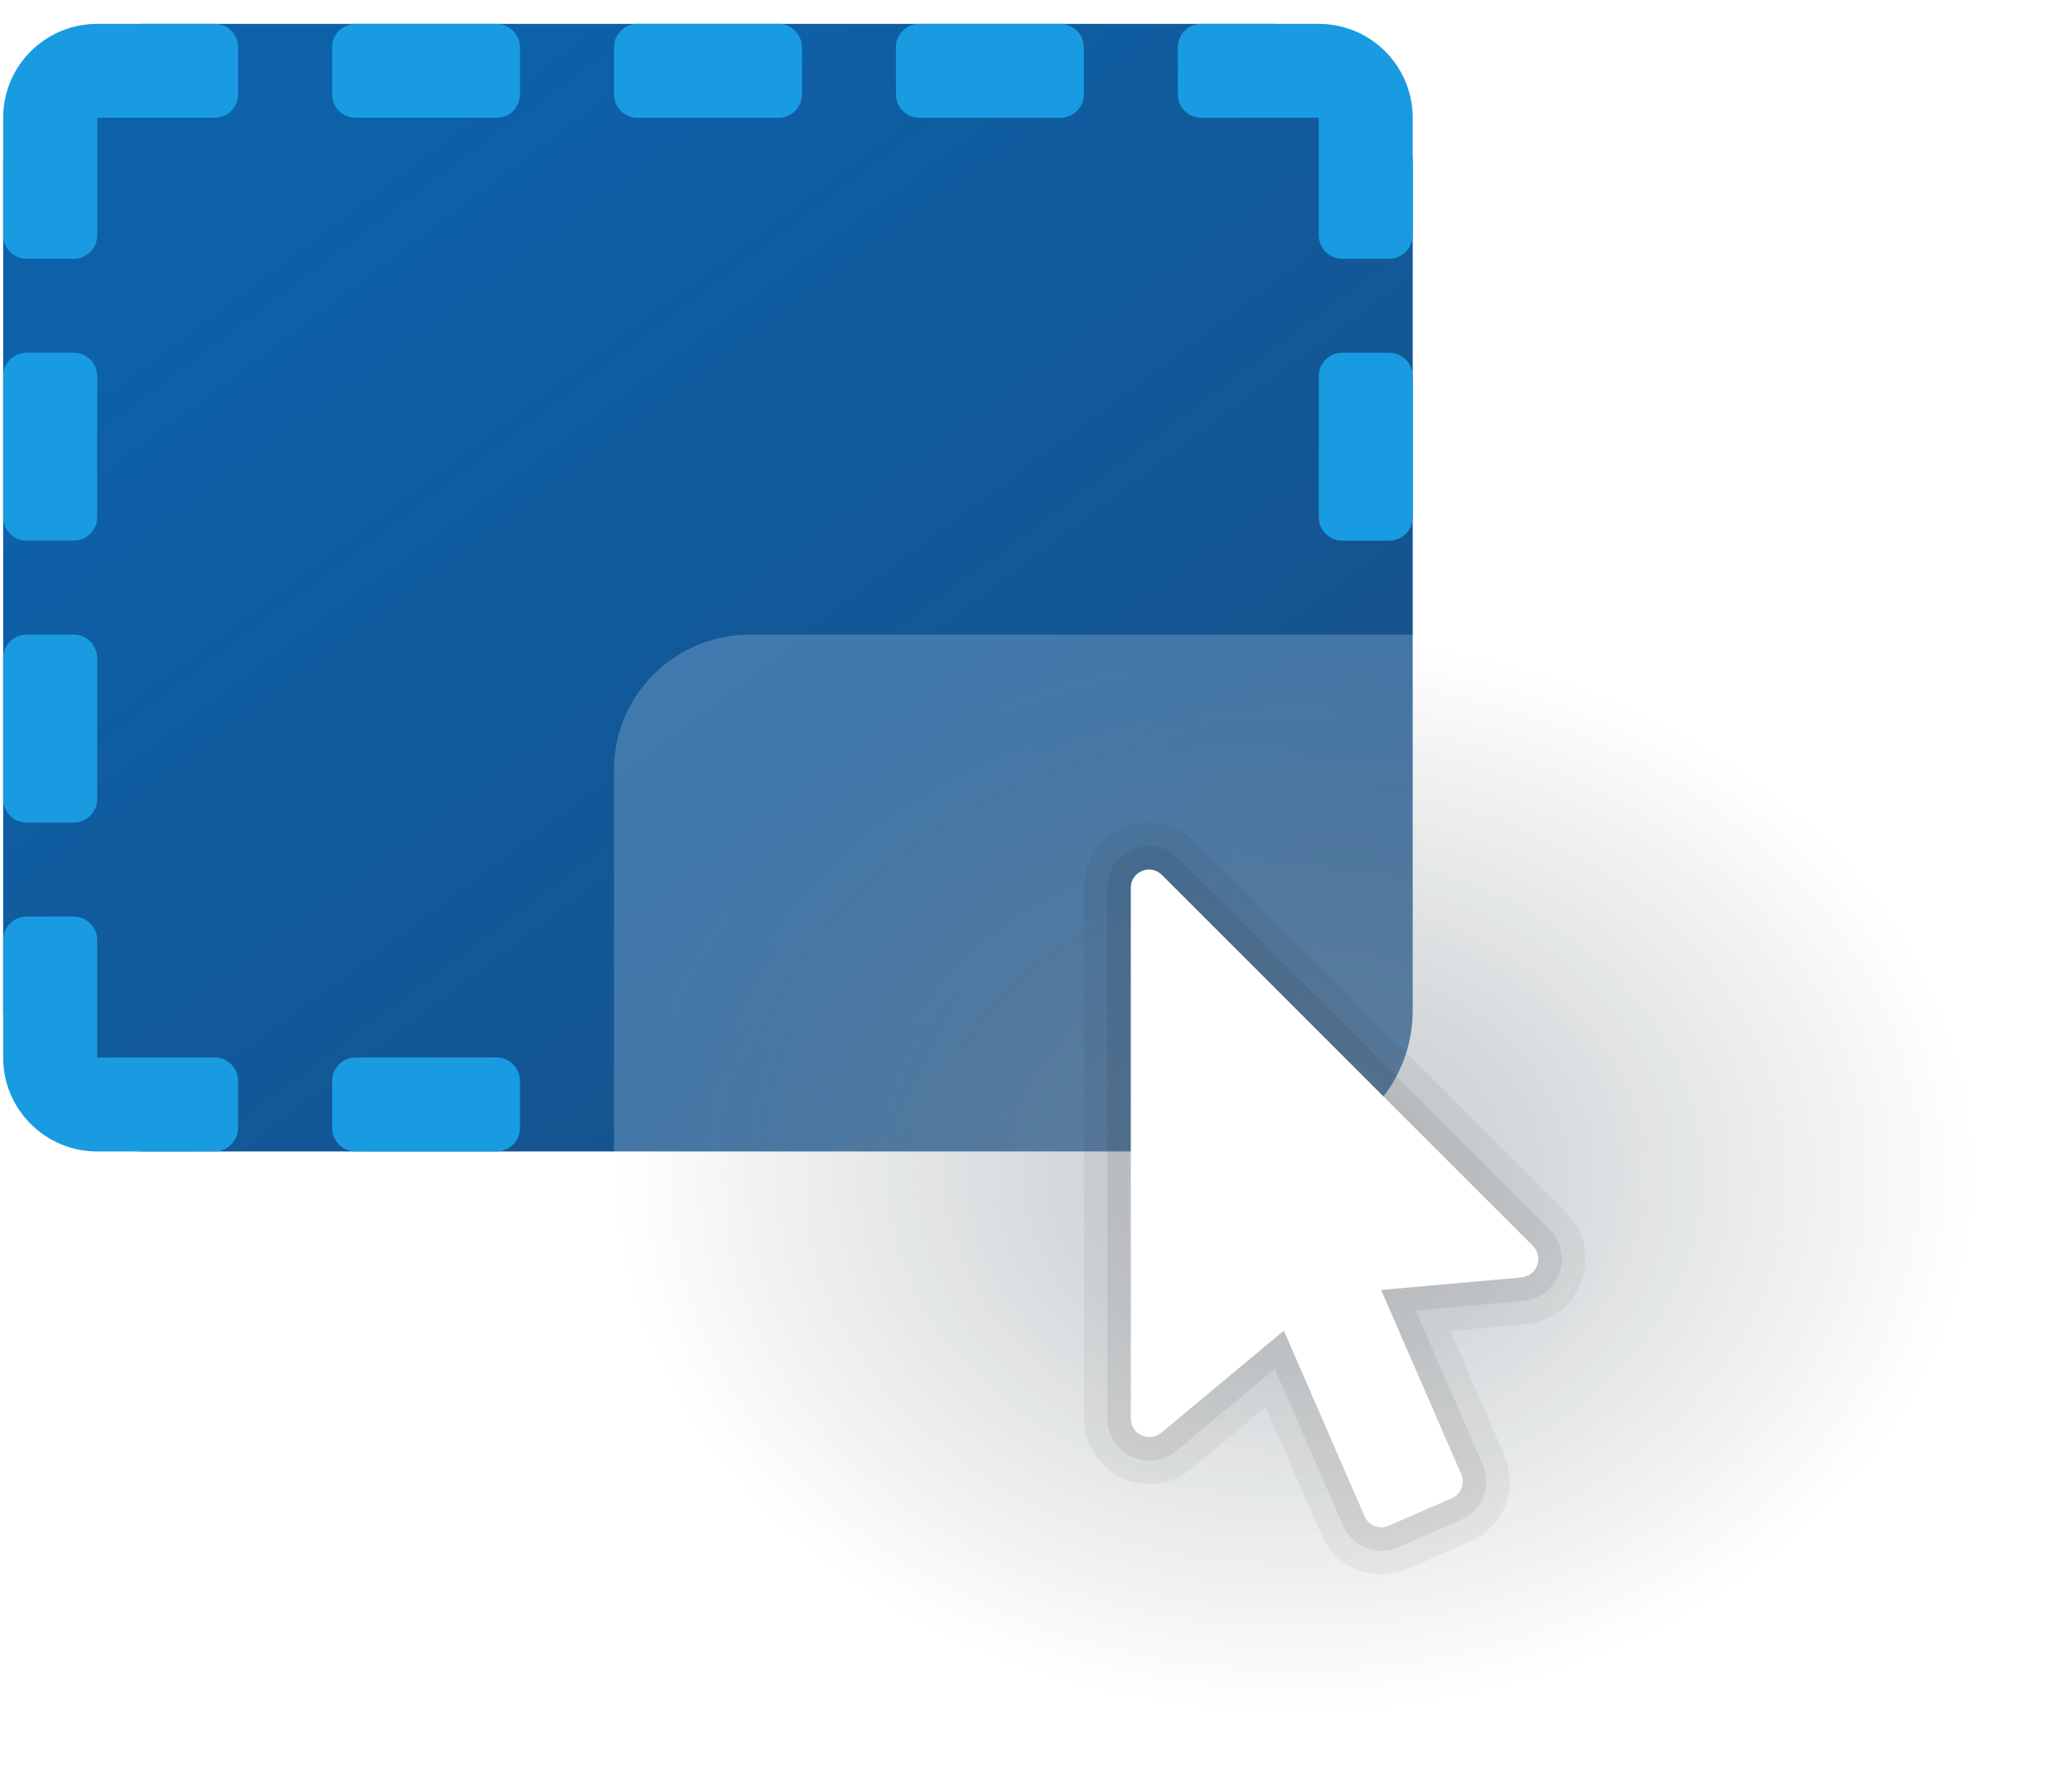 <svg width="21" height="18" viewBox="0 0 21 18" fill="none" xmlns="http://www.w3.org/2000/svg">
<path d="M12.889 11.671H1.461C0.672 11.671 0.032 11.031 0.032 10.242V1.671C0.032 0.881 0.672 0.242 1.461 0.242H12.889C13.678 0.242 14.318 0.881 14.318 1.671V10.242C14.318 11.031 13.678 11.671 12.889 11.671Z" fill="url(#paint0_linear_184_1103)"/>
<g filter="url(#filter0_b_184_1103)">
<path d="M18.651 17.385H7.604C6.841 17.385 6.223 16.772 6.223 16.016V7.801C6.223 7.045 6.841 6.432 7.604 6.432H18.651C19.414 6.432 20.032 7.045 20.032 7.801V16.016C20.032 16.772 19.414 17.385 18.651 17.385Z" fill="url(#paint1_radial_184_1103)" fill-opacity="0.49"/>
<path d="M18.651 17.385H7.604C6.841 17.385 6.223 16.772 6.223 16.016V7.801C6.223 7.045 6.841 6.432 7.604 6.432H18.651C19.414 6.432 20.032 7.045 20.032 7.801V16.016C20.032 16.772 19.414 17.385 18.651 17.385Z" fill="white" fill-opacity="0.2"/>
</g>
<path d="M9.08 0.48V0.956C9.08 1.088 9.187 1.194 9.318 1.194H10.747C10.878 1.194 10.985 1.088 10.985 0.956V0.48C10.985 0.349 10.878 0.242 10.747 0.242H9.318C9.187 0.242 9.08 0.349 9.08 0.48Z" fill="#199BE2"/>
<path d="M6.461 1.194H7.889C8.021 1.194 8.128 1.088 8.128 0.956V0.48C8.128 0.349 8.021 0.242 7.889 0.242H6.461C6.329 0.242 6.223 0.349 6.223 0.48V0.956C6.223 1.088 6.329 1.194 6.461 1.194Z" fill="#199BE2"/>
<path d="M3.604 1.194H5.032C5.164 1.194 5.27 1.088 5.27 0.956V0.48C5.27 0.349 5.164 0.242 5.032 0.242H3.604C3.472 0.242 3.366 0.349 3.366 0.48V0.956C3.366 1.088 3.472 1.194 3.604 1.194Z" fill="#199BE2"/>
<path d="M0.27 5.48H0.747C0.878 5.48 0.985 5.373 0.985 5.242V3.813C0.985 3.682 0.878 3.575 0.747 3.575H0.27C0.139 3.575 0.032 3.682 0.032 3.813V5.242C0.032 5.373 0.139 5.48 0.27 5.48Z" fill="#199BE2"/>
<path d="M12.175 1.194H13.366V2.385C13.366 2.516 13.472 2.623 13.604 2.623H14.08C14.211 2.623 14.318 2.516 14.318 2.385V1.194C14.318 0.668 13.892 0.242 13.366 0.242H12.175C12.044 0.242 11.937 0.349 11.937 0.48V0.956C11.937 1.088 12.044 1.194 12.175 1.194Z" fill="#199BE2"/>
<path d="M0.985 8.099V6.67C0.985 6.539 0.878 6.432 0.747 6.432H0.27C0.139 6.432 0.032 6.539 0.032 6.67V8.099C0.032 8.23 0.139 8.337 0.27 8.337H0.747C0.878 8.337 0.985 8.23 0.985 8.099Z" fill="#199BE2"/>
<path d="M0.985 2.385V1.194H2.175C2.307 1.194 2.413 1.088 2.413 0.956V0.48C2.413 0.349 2.307 0.242 2.175 0.242H0.985C0.458 0.242 0.032 0.668 0.032 1.194V2.385C0.032 2.516 0.139 2.623 0.27 2.623H0.747C0.878 2.623 0.985 2.516 0.985 2.385Z" fill="#199BE2"/>
<path d="M13.366 3.813V5.242C13.366 5.373 13.472 5.48 13.604 5.48H14.08C14.211 5.48 14.318 5.373 14.318 5.242V3.813C14.318 3.682 14.211 3.575 14.08 3.575H13.604C13.472 3.575 13.366 3.682 13.366 3.813Z" fill="#199BE2"/>
<path d="M3.366 10.956V11.432C3.366 11.564 3.472 11.671 3.604 11.671H5.032C5.164 11.671 5.27 11.564 5.27 11.432V10.956C5.27 10.825 5.164 10.718 5.032 10.718H3.604C3.472 10.718 3.366 10.825 3.366 10.956Z" fill="#199BE2"/>
<path d="M0.747 9.29H0.27C0.139 9.29 0.032 9.396 0.032 9.528V10.718C0.032 11.244 0.458 11.671 0.985 11.671H2.175C2.307 11.671 2.413 11.564 2.413 11.432V10.956C2.413 10.825 2.307 10.718 2.175 10.718H0.985V9.528C0.985 9.396 0.878 9.29 0.747 9.29Z" fill="#199BE2"/>
<path opacity="0.05" d="M13.999 15.956C13.735 15.956 13.497 15.8 13.393 15.558L12.829 14.259L12.075 14.888C11.954 14.988 11.804 15.042 11.65 15.042C11.283 15.042 10.985 14.744 10.985 14.377V8.998C10.985 8.734 11.141 8.496 11.384 8.392C11.465 8.356 11.554 8.337 11.647 8.337C11.822 8.337 11.988 8.406 12.113 8.531L15.872 12.29C16.057 12.474 16.117 12.741 16.027 12.987C15.938 13.233 15.721 13.4 15.461 13.422L14.698 13.491L15.248 14.753C15.317 14.916 15.32 15.095 15.256 15.259C15.191 15.423 15.067 15.552 14.904 15.623L14.263 15.902C14.181 15.938 14.091 15.956 13.999 15.956Z" fill="black"/>
<path opacity="0.07" d="M13.999 15.718C13.831 15.718 13.678 15.618 13.611 15.463L12.921 13.873L11.923 14.705C11.845 14.77 11.749 14.804 11.651 14.804C11.415 14.804 11.223 14.613 11.223 14.378V8.998C11.223 8.829 11.323 8.677 11.479 8.611C11.531 8.588 11.588 8.576 11.647 8.576C11.758 8.576 11.864 8.62 11.944 8.7L15.704 12.46C15.822 12.578 15.86 12.748 15.803 12.906C15.747 13.064 15.607 13.171 15.44 13.185L14.348 13.283L15.029 14.849C15.074 14.952 15.076 15.067 15.034 15.172C14.993 15.278 14.913 15.36 14.809 15.405L14.168 15.683C14.114 15.707 14.058 15.718 13.999 15.718Z" fill="black"/>
<path d="M15.535 12.627L11.776 8.868C11.717 8.809 11.637 8.801 11.572 8.829C11.509 8.856 11.461 8.917 11.461 8.998V14.378C11.461 14.537 11.647 14.624 11.77 14.522L13.012 13.487L13.83 15.369C13.87 15.462 13.979 15.505 14.073 15.465L14.714 15.186C14.807 15.145 14.85 15.036 14.81 14.943L13.998 13.075L15.419 12.948C15.578 12.933 15.649 12.74 15.535 12.627Z" fill="white"/>
<defs>
<filter id="filter0_b_184_1103" x="2.223" y="2.432" width="21.809" height="18.952" filterUnits="userSpaceOnUse" color-interpolation-filters="sRGB">
<feFlood flood-opacity="0" result="BackgroundImageFix"/>
<feGaussianBlur in="BackgroundImageFix" stdDeviation="2"/>
<feComposite in2="SourceAlpha" operator="in" result="effect1_backgroundBlur_184_1103"/>
<feBlend mode="normal" in="SourceGraphic" in2="effect1_backgroundBlur_184_1103" result="shape"/>
</filter>
<linearGradient id="paint0_linear_184_1103" x1="3.821" y1="1.466" x2="10.76" y2="10.755" gradientUnits="userSpaceOnUse">
<stop stop-color="#0D61A9"/>
<stop offset="1" stop-color="#16528C"/>
</linearGradient>
<radialGradient id="paint1_radial_184_1103" cx="0" cy="0" r="1" gradientUnits="userSpaceOnUse" gradientTransform="translate(13.127 11.909) rotate(90) scale(5.476 6.905)">
<stop stop-color="#64717C"/>
<stop offset="1" stop-color="#546067" stop-opacity="0"/>
</radialGradient>
</defs>
</svg>
